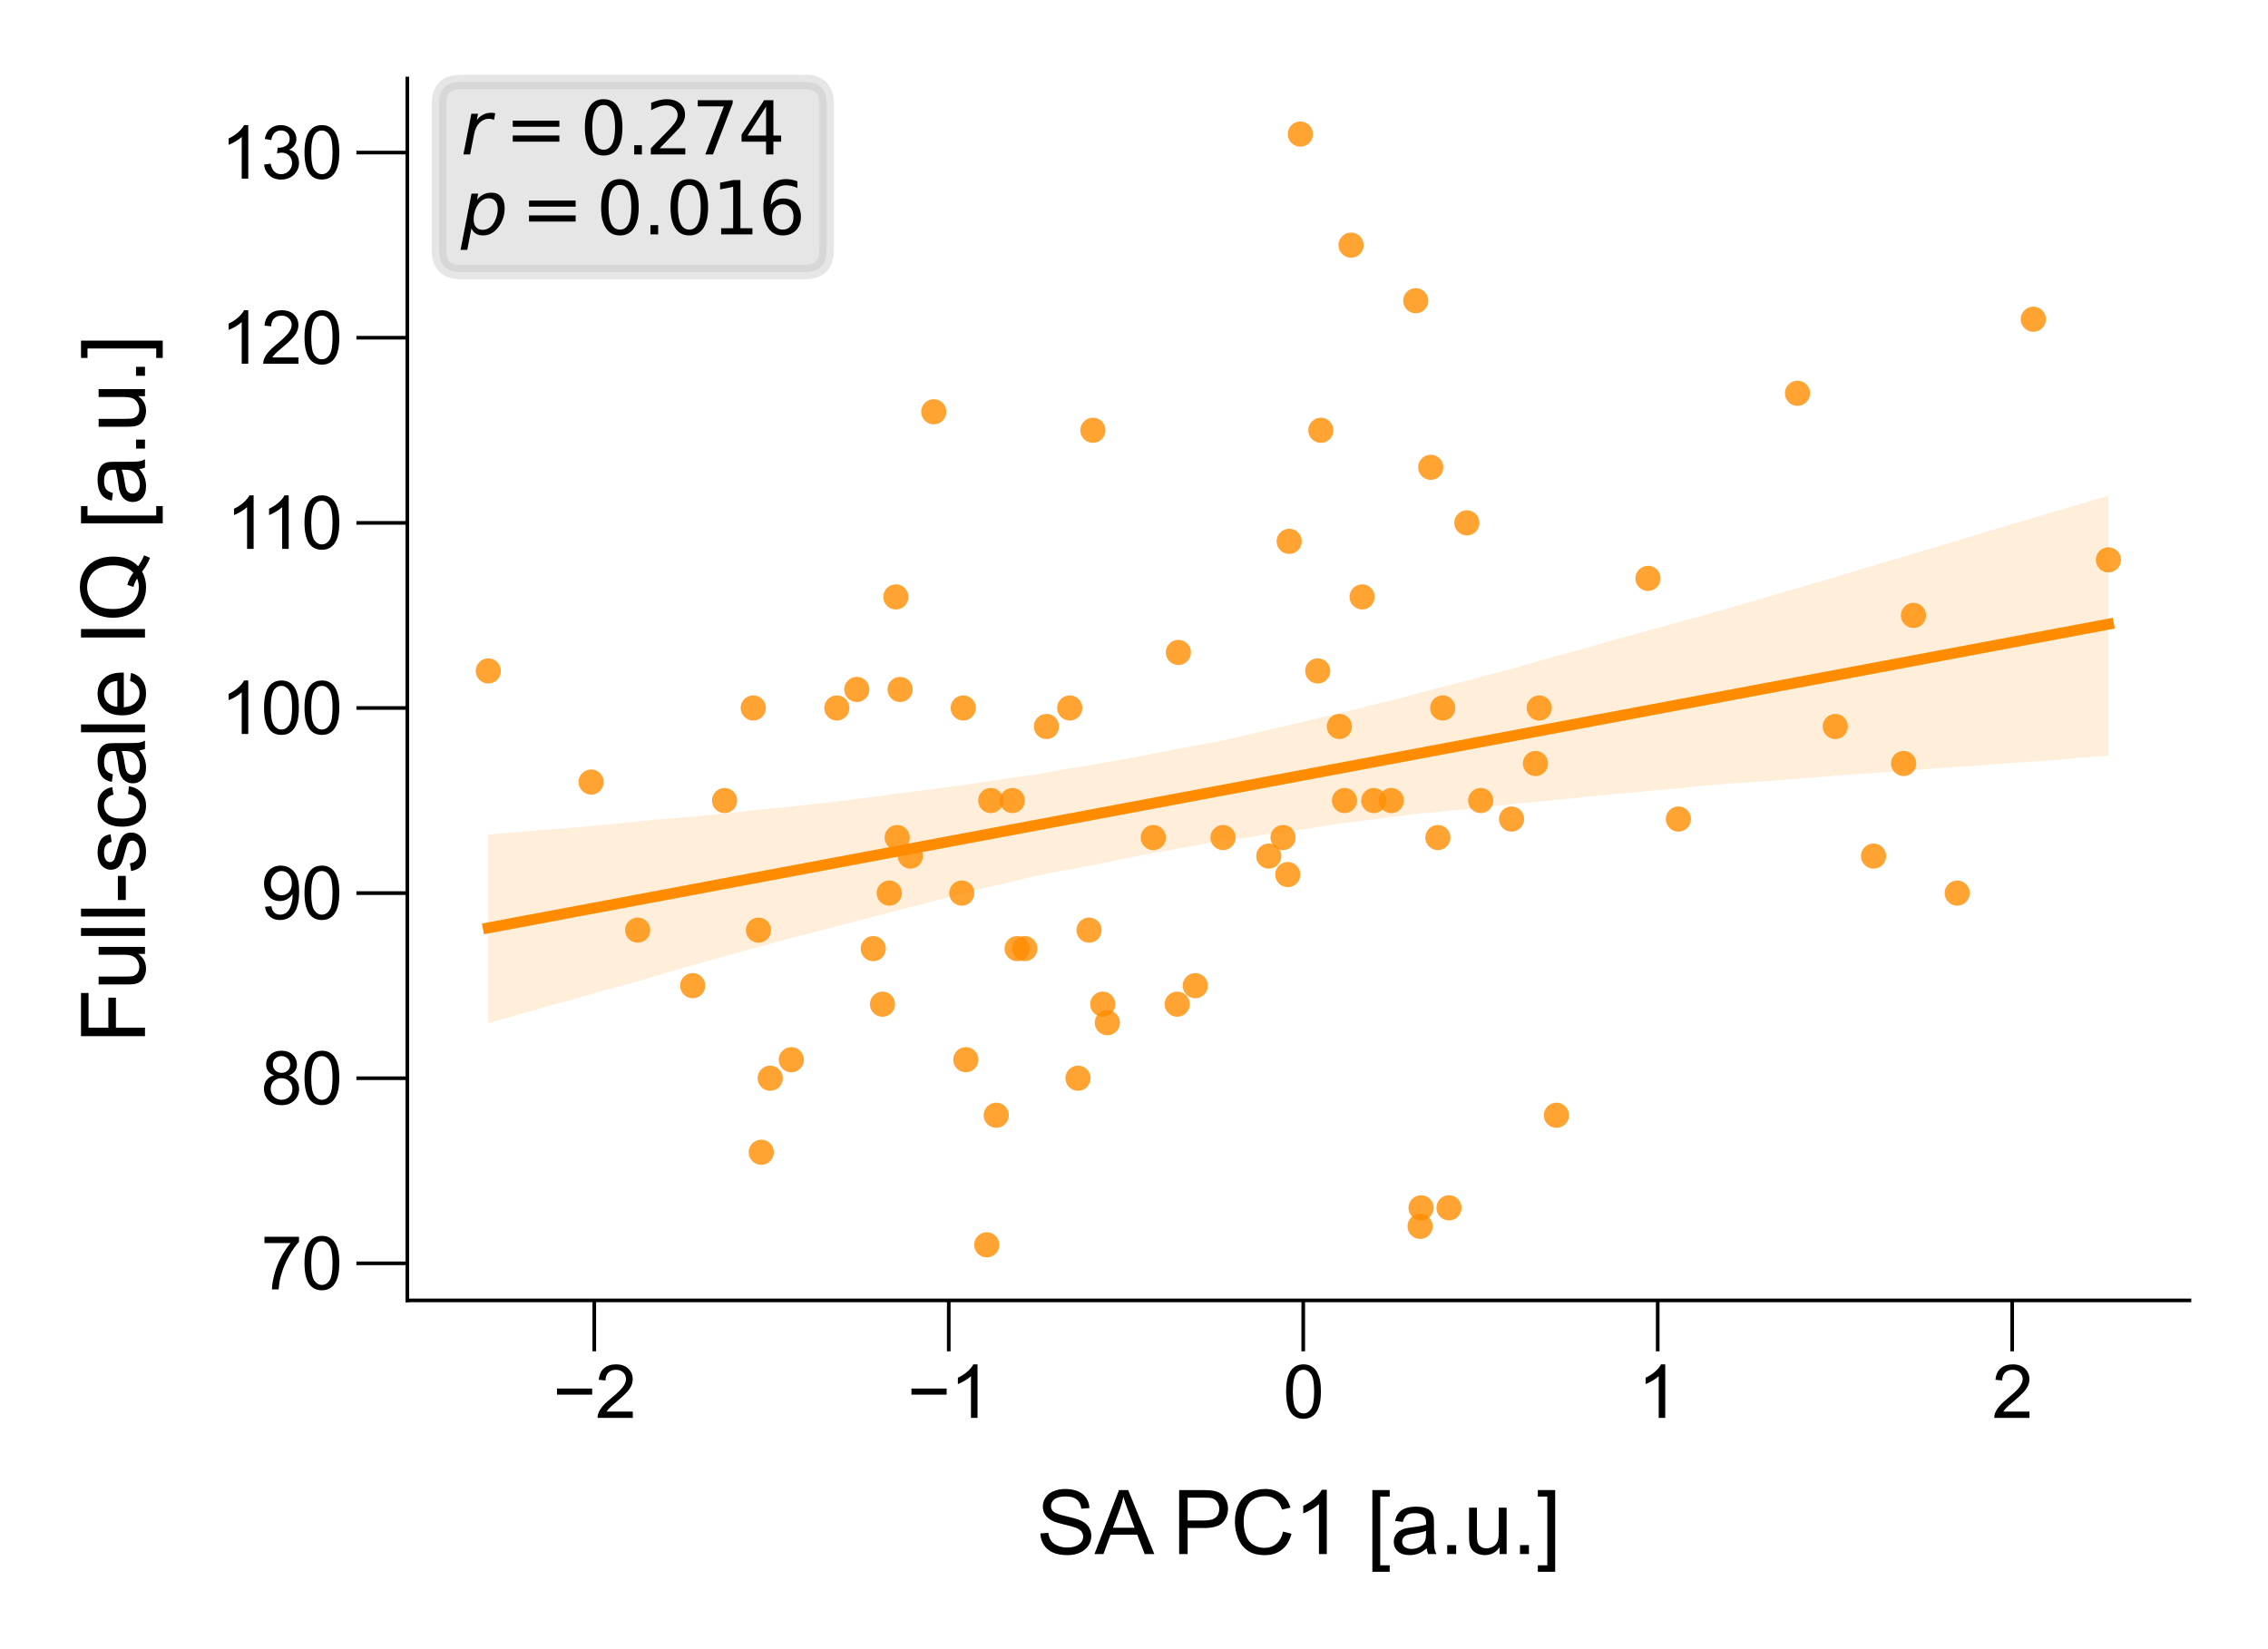 <?xml version="1.0" encoding="utf-8" standalone="no"?>
<!DOCTYPE svg PUBLIC "-//W3C//DTD SVG 1.1//EN"
  "http://www.w3.org/Graphics/SVG/1.1/DTD/svg11.dtd">
<svg xmlns:xlink="http://www.w3.org/1999/xlink" width="155.906pt" height="113.386pt" viewBox="0 0 155.906 113.386" xmlns="http://www.w3.org/2000/svg" version="1.1">
 <defs>
  <style type="text/css">*{stroke-linejoin: round; stroke-linecap: butt}</style>
 </defs>
 <g id="figure_1">
  <g id="patch_1">
   <path d="M 0 113.386 
L 155.906 113.386 
L 155.906 0 
L 0 0 
z
" style="fill: #ffffff"/>
  </g>
  <g id="axes_1">
   <g id="patch_2">
    <path d="M 28 89.406 
L 150.506 89.406 
L 150.506 5.4 
L 28 5.4 
z
" style="fill: #ffffff"/>
   </g>
   <g id="PathCollection_1">
    <defs>
     <path id="C0_0_aae9843a98" d="M 0 0.866 
C 0.23 0.866 0.45 0.775 0.612 0.612 
C 0.775 0.45 0.866 0.23 0.866 -0 
C 0.866 -0.23 0.775 -0.45 0.612 -0.612 
C 0.45 -0.775 0.23 -0.866 0 -0.866 
C -0.23 -0.866 -0.45 -0.775 -0.612 -0.612 
C -0.775 -0.45 -0.866 -0.23 -0.866 0 
C -0.866 0.23 -0.775 0.45 -0.612 0.612 
C -0.45 0.775 -0.23 0.866 0 0.866 
z
"/>
    </defs>
    <g clip-path="url(#p6f2e4e8904)">
     <use xlink:href="#C0_0_aae9843a98" x="99.174" y="48.676" style="fill: #ff8c00; fill-opacity: 0.8"/>
    </g>
    <g clip-path="url(#p6f2e4e8904)">
     <use xlink:href="#C0_0_aae9843a98" x="57.526" y="48.676" style="fill: #ff8c00; fill-opacity: 0.8"/>
    </g>
    <g clip-path="url(#p6f2e4e8904)">
     <use xlink:href="#C0_0_aae9843a98" x="113.287" y="39.766" style="fill: #ff8c00; fill-opacity: 0.8"/>
    </g>
    <g clip-path="url(#p6f2e4e8904)">
     <use xlink:href="#C0_0_aae9843a98" x="60.664" y="69.041" style="fill: #ff8c00; fill-opacity: 0.8"/>
    </g>
    <g clip-path="url(#p6f2e4e8904)">
     <use xlink:href="#C0_0_aae9843a98" x="105.81" y="48.676" style="fill: #ff8c00; fill-opacity: 0.8"/>
    </g>
    <g clip-path="url(#p6f2e4e8904)">
     <use xlink:href="#C0_0_aae9843a98" x="62.58" y="58.858" style="fill: #ff8c00; fill-opacity: 0.8"/>
    </g>
    <g clip-path="url(#p6f2e4e8904)">
     <use xlink:href="#C0_0_aae9843a98" x="88.622" y="37.22" style="fill: #ff8c00; fill-opacity: 0.8"/>
    </g>
    <g clip-path="url(#p6f2e4e8904)">
     <use xlink:href="#C0_0_aae9843a98" x="76.12" y="70.314" style="fill: #ff8c00; fill-opacity: 0.8"/>
    </g>
    <g clip-path="url(#p6f2e4e8904)">
     <use xlink:href="#C0_0_aae9843a98" x="115.376" y="56.313" style="fill: #ff8c00; fill-opacity: 0.8"/>
    </g>
    <g clip-path="url(#p6f2e4e8904)">
     <use xlink:href="#C0_0_aae9843a98" x="131.535" y="42.312" style="fill: #ff8c00; fill-opacity: 0.8"/>
    </g>
    <g clip-path="url(#p6f2e4e8904)">
     <use xlink:href="#C0_0_aae9843a98" x="74.863" y="63.95" style="fill: #ff8c00; fill-opacity: 0.8"/>
    </g>
    <g clip-path="url(#p6f2e4e8904)">
     <use xlink:href="#C0_0_aae9843a98" x="79.28" y="57.585" style="fill: #ff8c00; fill-opacity: 0.8"/>
    </g>
    <g clip-path="url(#p6f2e4e8904)">
     <use xlink:href="#C0_0_aae9843a98" x="40.635" y="53.767" style="fill: #ff8c00; fill-opacity: 0.8"/>
    </g>
    <g clip-path="url(#p6f2e4e8904)">
     <use xlink:href="#C0_0_aae9843a98" x="89.389" y="9.218" style="fill: #ff8c00; fill-opacity: 0.8"/>
    </g>
    <g clip-path="url(#p6f2e4e8904)">
     <use xlink:href="#C0_0_aae9843a98" x="139.776" y="21.947" style="fill: #ff8c00; fill-opacity: 0.8"/>
    </g>
    <g clip-path="url(#p6f2e4e8904)">
     <use xlink:href="#C0_0_aae9843a98" x="52.946" y="74.132" style="fill: #ff8c00; fill-opacity: 0.8"/>
    </g>
    <g clip-path="url(#p6f2e4e8904)">
     <use xlink:href="#C0_0_aae9843a98" x="75.129" y="29.583" style="fill: #ff8c00; fill-opacity: 0.8"/>
    </g>
    <g clip-path="url(#p6f2e4e8904)">
     <use xlink:href="#C0_0_aae9843a98" x="71.934" y="49.949" style="fill: #ff8c00; fill-opacity: 0.8"/>
    </g>
    <g clip-path="url(#p6f2e4e8904)">
     <use xlink:href="#C0_0_aae9843a98" x="66.394" y="72.859" style="fill: #ff8c00; fill-opacity: 0.8"/>
    </g>
    <g clip-path="url(#p6f2e4e8904)">
     <use xlink:href="#C0_0_aae9843a98" x="82.166" y="67.768" style="fill: #ff8c00; fill-opacity: 0.8"/>
    </g>
    <g clip-path="url(#p6f2e4e8904)">
     <use xlink:href="#C0_0_aae9843a98" x="51.78" y="48.676" style="fill: #ff8c00; fill-opacity: 0.8"/>
    </g>
    <g clip-path="url(#p6f2e4e8904)">
     <use xlink:href="#C0_0_aae9843a98" x="52.333" y="79.223" style="fill: #ff8c00; fill-opacity: 0.8"/>
    </g>
    <g clip-path="url(#p6f2e4e8904)">
     <use xlink:href="#C0_0_aae9843a98" x="98.842" y="57.585" style="fill: #ff8c00; fill-opacity: 0.8"/>
    </g>
    <g clip-path="url(#p6f2e4e8904)">
     <use xlink:href="#C0_0_aae9843a98" x="66.216" y="48.676" style="fill: #ff8c00; fill-opacity: 0.8"/>
    </g>
    <g clip-path="url(#p6f2e4e8904)">
     <use xlink:href="#C0_0_aae9843a98" x="97.32" y="20.674" style="fill: #ff8c00; fill-opacity: 0.8"/>
    </g>
    <g clip-path="url(#p6f2e4e8904)">
     <use xlink:href="#C0_0_aae9843a98" x="98.352" y="32.129" style="fill: #ff8c00; fill-opacity: 0.8"/>
    </g>
    <g clip-path="url(#p6f2e4e8904)">
     <use xlink:href="#C0_0_aae9843a98" x="90.797" y="29.583" style="fill: #ff8c00; fill-opacity: 0.8"/>
    </g>
    <g clip-path="url(#p6f2e4e8904)">
     <use xlink:href="#C0_0_aae9843a98" x="58.899" y="47.403" style="fill: #ff8c00; fill-opacity: 0.8"/>
    </g>
    <g clip-path="url(#p6f2e4e8904)">
     <use xlink:href="#C0_0_aae9843a98" x="92.425" y="55.04" style="fill: #ff8c00; fill-opacity: 0.8"/>
    </g>
    <g clip-path="url(#p6f2e4e8904)">
     <use xlink:href="#C0_0_aae9843a98" x="69.589" y="55.04" style="fill: #ff8c00; fill-opacity: 0.8"/>
    </g>
    <g clip-path="url(#p6f2e4e8904)">
     <use xlink:href="#C0_0_aae9843a98" x="61.673" y="57.585" style="fill: #ff8c00; fill-opacity: 0.8"/>
    </g>
    <g clip-path="url(#p6f2e4e8904)">
     <use xlink:href="#C0_0_aae9843a98" x="105.551" y="52.494" style="fill: #ff8c00; fill-opacity: 0.8"/>
    </g>
    <g clip-path="url(#p6f2e4e8904)">
     <use xlink:href="#C0_0_aae9843a98" x="70.451" y="65.222" style="fill: #ff8c00; fill-opacity: 0.8"/>
    </g>
    <g clip-path="url(#p6f2e4e8904)">
     <use xlink:href="#C0_0_aae9843a98" x="60.029" y="65.222" style="fill: #ff8c00; fill-opacity: 0.8"/>
    </g>
    <g clip-path="url(#p6f2e4e8904)">
     <use xlink:href="#C0_0_aae9843a98" x="68.108" y="55.04" style="fill: #ff8c00; fill-opacity: 0.8"/>
    </g>
    <g clip-path="url(#p6f2e4e8904)">
     <use xlink:href="#C0_0_aae9843a98" x="106.992" y="76.678" style="fill: #ff8c00; fill-opacity: 0.8"/>
    </g>
    <g clip-path="url(#p6f2e4e8904)">
     <use xlink:href="#C0_0_aae9843a98" x="69.919" y="65.222" style="fill: #ff8c00; fill-opacity: 0.8"/>
    </g>
    <g clip-path="url(#p6f2e4e8904)">
     <use xlink:href="#C0_0_aae9843a98" x="93.635" y="41.039" style="fill: #ff8c00; fill-opacity: 0.8"/>
    </g>
    <g clip-path="url(#p6f2e4e8904)">
     <use xlink:href="#C0_0_aae9843a98" x="97.622" y="84.315" style="fill: #ff8c00; fill-opacity: 0.8"/>
    </g>
    <g clip-path="url(#p6f2e4e8904)">
     <use xlink:href="#C0_0_aae9843a98" x="81.004" y="44.857" style="fill: #ff8c00; fill-opacity: 0.8"/>
    </g>
    <g clip-path="url(#p6f2e4e8904)">
     <use xlink:href="#C0_0_aae9843a98" x="92.875" y="16.855" style="fill: #ff8c00; fill-opacity: 0.8"/>
    </g>
    <g clip-path="url(#p6f2e4e8904)">
     <use xlink:href="#C0_0_aae9843a98" x="88.526" y="60.131" style="fill: #ff8c00; fill-opacity: 0.8"/>
    </g>
    <g clip-path="url(#p6f2e4e8904)">
     <use xlink:href="#C0_0_aae9843a98" x="97.688" y="83.042" style="fill: #ff8c00; fill-opacity: 0.8"/>
    </g>
    <g clip-path="url(#p6f2e4e8904)">
     <use xlink:href="#C0_0_aae9843a98" x="99.606" y="83.042" style="fill: #ff8c00; fill-opacity: 0.8"/>
    </g>
    <g clip-path="url(#p6f2e4e8904)">
     <use xlink:href="#C0_0_aae9843a98" x="88.198" y="57.585" style="fill: #ff8c00; fill-opacity: 0.8"/>
    </g>
    <g clip-path="url(#p6f2e4e8904)">
     <use xlink:href="#C0_0_aae9843a98" x="90.583" y="46.13" style="fill: #ff8c00; fill-opacity: 0.8"/>
    </g>
    <g clip-path="url(#p6f2e4e8904)">
     <use xlink:href="#C0_0_aae9843a98" x="126.16" y="49.949" style="fill: #ff8c00; fill-opacity: 0.8"/>
    </g>
    <g clip-path="url(#p6f2e4e8904)">
     <use xlink:href="#C0_0_aae9843a98" x="47.616" y="67.768" style="fill: #ff8c00; fill-opacity: 0.8"/>
    </g>
    <g clip-path="url(#p6f2e4e8904)">
     <use xlink:href="#C0_0_aae9843a98" x="80.923" y="69.041" style="fill: #ff8c00; fill-opacity: 0.8"/>
    </g>
    <g clip-path="url(#p6f2e4e8904)">
     <use xlink:href="#C0_0_aae9843a98" x="95.642" y="55.04" style="fill: #ff8c00; fill-opacity: 0.8"/>
    </g>
    <g clip-path="url(#p6f2e4e8904)">
     <use xlink:href="#C0_0_aae9843a98" x="134.542" y="61.404" style="fill: #ff8c00; fill-opacity: 0.8"/>
    </g>
    <g clip-path="url(#p6f2e4e8904)">
     <use xlink:href="#C0_0_aae9843a98" x="66.114" y="61.404" style="fill: #ff8c00; fill-opacity: 0.8"/>
    </g>
    <g clip-path="url(#p6f2e4e8904)">
     <use xlink:href="#C0_0_aae9843a98" x="92.069" y="49.949" style="fill: #ff8c00; fill-opacity: 0.8"/>
    </g>
    <g clip-path="url(#p6f2e4e8904)">
     <use xlink:href="#C0_0_aae9843a98" x="75.805" y="69.041" style="fill: #ff8c00; fill-opacity: 0.8"/>
    </g>
    <g clip-path="url(#p6f2e4e8904)">
     <use xlink:href="#C0_0_aae9843a98" x="87.218" y="58.858" style="fill: #ff8c00; fill-opacity: 0.8"/>
    </g>
    <g clip-path="url(#p6f2e4e8904)">
     <use xlink:href="#C0_0_aae9843a98" x="64.188" y="28.311" style="fill: #ff8c00; fill-opacity: 0.8"/>
    </g>
    <g clip-path="url(#p6f2e4e8904)">
     <use xlink:href="#C0_0_aae9843a98" x="130.858" y="52.494" style="fill: #ff8c00; fill-opacity: 0.8"/>
    </g>
    <g clip-path="url(#p6f2e4e8904)">
     <use xlink:href="#C0_0_aae9843a98" x="33.568" y="46.13" style="fill: #ff8c00; fill-opacity: 0.8"/>
    </g>
    <g clip-path="url(#p6f2e4e8904)">
     <use xlink:href="#C0_0_aae9843a98" x="123.562" y="27.038" style="fill: #ff8c00; fill-opacity: 0.8"/>
    </g>
    <g clip-path="url(#p6f2e4e8904)">
     <use xlink:href="#C0_0_aae9843a98" x="101.786" y="55.04" style="fill: #ff8c00; fill-opacity: 0.8"/>
    </g>
    <g clip-path="url(#p6f2e4e8904)">
     <use xlink:href="#C0_0_aae9843a98" x="94.434" y="55.04" style="fill: #ff8c00; fill-opacity: 0.8"/>
    </g>
    <g clip-path="url(#p6f2e4e8904)">
     <use xlink:href="#C0_0_aae9843a98" x="61.582" y="41.039" style="fill: #ff8c00; fill-opacity: 0.8"/>
    </g>
    <g clip-path="url(#p6f2e4e8904)">
     <use xlink:href="#C0_0_aae9843a98" x="144.937" y="38.493" style="fill: #ff8c00; fill-opacity: 0.8"/>
    </g>
    <g clip-path="url(#p6f2e4e8904)">
     <use xlink:href="#C0_0_aae9843a98" x="68.484" y="76.678" style="fill: #ff8c00; fill-opacity: 0.8"/>
    </g>
    <g clip-path="url(#p6f2e4e8904)">
     <use xlink:href="#C0_0_aae9843a98" x="67.833" y="85.587" style="fill: #ff8c00; fill-opacity: 0.8"/>
    </g>
    <g clip-path="url(#p6f2e4e8904)">
     <use xlink:href="#C0_0_aae9843a98" x="73.536" y="48.676" style="fill: #ff8c00; fill-opacity: 0.8"/>
    </g>
    <g clip-path="url(#p6f2e4e8904)">
     <use xlink:href="#C0_0_aae9843a98" x="52.14" y="63.95" style="fill: #ff8c00; fill-opacity: 0.8"/>
    </g>
    <g clip-path="url(#p6f2e4e8904)">
     <use xlink:href="#C0_0_aae9843a98" x="43.835" y="63.95" style="fill: #ff8c00; fill-opacity: 0.8"/>
    </g>
    <g clip-path="url(#p6f2e4e8904)">
     <use xlink:href="#C0_0_aae9843a98" x="128.792" y="58.858" style="fill: #ff8c00; fill-opacity: 0.8"/>
    </g>
    <g clip-path="url(#p6f2e4e8904)">
     <use xlink:href="#C0_0_aae9843a98" x="103.907" y="56.313" style="fill: #ff8c00; fill-opacity: 0.8"/>
    </g>
    <g clip-path="url(#p6f2e4e8904)">
     <use xlink:href="#C0_0_aae9843a98" x="61.129" y="61.404" style="fill: #ff8c00; fill-opacity: 0.8"/>
    </g>
    <g clip-path="url(#p6f2e4e8904)">
     <use xlink:href="#C0_0_aae9843a98" x="54.396" y="72.859" style="fill: #ff8c00; fill-opacity: 0.8"/>
    </g>
    <g clip-path="url(#p6f2e4e8904)">
     <use xlink:href="#C0_0_aae9843a98" x="61.875" y="47.403" style="fill: #ff8c00; fill-opacity: 0.8"/>
    </g>
    <g clip-path="url(#p6f2e4e8904)">
     <use xlink:href="#C0_0_aae9843a98" x="49.808" y="55.04" style="fill: #ff8c00; fill-opacity: 0.8"/>
    </g>
    <g clip-path="url(#p6f2e4e8904)">
     <use xlink:href="#C0_0_aae9843a98" x="100.835" y="35.948" style="fill: #ff8c00; fill-opacity: 0.8"/>
    </g>
    <g clip-path="url(#p6f2e4e8904)">
     <use xlink:href="#C0_0_aae9843a98" x="84.073" y="57.585" style="fill: #ff8c00; fill-opacity: 0.8"/>
    </g>
    <g clip-path="url(#p6f2e4e8904)">
     <use xlink:href="#C0_0_aae9843a98" x="74.106" y="74.132" style="fill: #ff8c00; fill-opacity: 0.8"/>
    </g>
   </g>
   <g id="PolyCollection_1">
    <path d="M 33.568 57.374 
L 33.568 70.341 
L 34.693 70.031 
L 35.818 69.701 
L 36.943 69.389 
L 38.068 69.062 
L 39.193 68.76 
L 40.318 68.439 
L 41.443 68.116 
L 42.568 67.822 
L 43.693 67.507 
L 44.818 67.177 
L 45.943 66.841 
L 47.068 66.513 
L 48.193 66.197 
L 49.318 65.886 
L 50.442 65.556 
L 51.567 65.271 
L 52.692 64.963 
L 53.817 64.645 
L 54.942 64.356 
L 56.067 64.068 
L 57.192 63.76 
L 58.317 63.469 
L 59.442 63.178 
L 60.567 62.893 
L 61.692 62.589 
L 62.817 62.299 
L 63.942 62.008 
L 65.067 61.719 
L 66.192 61.428 
L 67.317 61.141 
L 68.441 60.873 
L 69.566 60.608 
L 70.691 60.335 
L 71.816 60.099 
L 72.941 59.88 
L 74.066 59.685 
L 75.191 59.46 
L 76.316 59.237 
L 77.441 59.004 
L 78.566 58.773 
L 79.691 58.572 
L 80.816 58.374 
L 81.941 58.16 
L 83.066 57.957 
L 84.191 57.785 
L 85.315 57.638 
L 86.44 57.467 
L 87.565 57.282 
L 88.69 57.125 
L 89.815 56.987 
L 90.94 56.795 
L 92.065 56.625 
L 93.19 56.483 
L 94.315 56.346 
L 95.44 56.2 
L 96.565 56.053 
L 97.69 55.918 
L 98.815 55.828 
L 99.94 55.705 
L 101.065 55.598 
L 102.19 55.457 
L 103.314 55.354 
L 104.439 55.234 
L 105.564 55.13 
L 106.689 55.018 
L 107.814 54.912 
L 108.939 54.783 
L 110.064 54.689 
L 111.189 54.573 
L 112.314 54.483 
L 113.439 54.369 
L 114.564 54.267 
L 115.689 54.171 
L 116.814 54.044 
L 117.939 53.957 
L 119.064 53.855 
L 120.188 53.791 
L 121.313 53.716 
L 122.438 53.619 
L 123.563 53.537 
L 124.688 53.451 
L 125.813 53.36 
L 126.938 53.265 
L 128.063 53.191 
L 129.188 53.114 
L 130.313 53.042 
L 131.438 52.954 
L 132.563 52.866 
L 133.688 52.778 
L 134.813 52.705 
L 135.938 52.632 
L 137.063 52.551 
L 138.187 52.463 
L 139.312 52.391 
L 140.437 52.312 
L 141.562 52.225 
L 142.687 52.128 
L 143.812 52.038 
L 144.937 51.954 
L 144.937 34.073 
L 144.937 34.073 
L 143.812 34.404 
L 142.687 34.749 
L 141.562 35.081 
L 140.437 35.41 
L 139.312 35.747 
L 138.187 36.065 
L 137.063 36.408 
L 135.938 36.749 
L 134.813 37.085 
L 133.688 37.425 
L 132.563 37.763 
L 131.438 38.098 
L 130.313 38.437 
L 129.188 38.764 
L 128.063 39.09 
L 126.938 39.441 
L 125.813 39.777 
L 124.688 40.096 
L 123.563 40.436 
L 122.438 40.764 
L 121.313 41.097 
L 120.188 41.419 
L 119.064 41.743 
L 117.939 42.057 
L 116.814 42.393 
L 115.689 42.691 
L 114.564 43.005 
L 113.439 43.308 
L 112.314 43.625 
L 111.189 43.933 
L 110.064 44.251 
L 108.939 44.574 
L 107.814 44.882 
L 106.689 45.189 
L 105.564 45.507 
L 104.439 45.839 
L 103.314 46.146 
L 102.19 46.436 
L 101.065 46.741 
L 99.94 47.022 
L 98.815 47.308 
L 97.69 47.614 
L 96.565 47.915 
L 95.44 48.197 
L 94.315 48.464 
L 93.19 48.76 
L 92.065 49.032 
L 90.94 49.298 
L 89.815 49.572 
L 88.69 49.836 
L 87.565 50.092 
L 86.44 50.363 
L 85.315 50.623 
L 84.191 50.883 
L 83.066 51.096 
L 81.941 51.299 
L 80.816 51.519 
L 79.691 51.736 
L 78.566 51.955 
L 77.441 52.177 
L 76.316 52.363 
L 75.191 52.564 
L 74.066 52.744 
L 72.941 52.93 
L 71.816 53.14 
L 70.691 53.321 
L 69.566 53.48 
L 68.441 53.644 
L 67.317 53.813 
L 66.192 53.98 
L 65.067 54.123 
L 63.942 54.27 
L 62.817 54.419 
L 61.692 54.554 
L 60.567 54.712 
L 59.442 54.864 
L 58.317 55.01 
L 57.192 55.146 
L 56.067 55.27 
L 54.942 55.39 
L 53.817 55.509 
L 52.692 55.616 
L 51.567 55.737 
L 50.442 55.863 
L 49.318 55.978 
L 48.193 56.098 
L 47.068 56.196 
L 45.943 56.291 
L 44.818 56.376 
L 43.693 56.494 
L 42.568 56.604 
L 41.443 56.714 
L 40.318 56.82 
L 39.193 56.92 
L 38.068 57.007 
L 36.943 57.096 
L 35.818 57.187 
L 34.693 57.282 
L 33.568 57.374 
z
" clip-path="url(#p6f2e4e8904)" style="fill: #ff8c00; fill-opacity: 0.15"/>
   </g>
   <g id="matplotlib.axis_1">
    <g id="xtick_1">
     <g id="line2d_1">
      <defs>
       <path id="m2feb0abdd2" d="M 0 0 
L 0 3.5 
" style="stroke: #000000; stroke-width: 0.25"/>
      </defs>
      <g>
       <use xlink:href="#m2feb0abdd2" x="40.852" y="89.406" style="stroke: #000000; stroke-width: 0.25"/>
      </g>
     </g>
     <g id="text_1">
      <!-- −2 -->
      <g transform="translate(38.002 97.485) scale(0.05 -0.05)">
       <defs>
        <path id="ArialMT-2212" d="M 3381 1997 
L 356 1997 
L 356 2522 
L 3381 2522 
L 3381 1997 
z
" transform="scale(0.016)"/>
        <path id="ArialMT-32" d="M 3222 541 
L 3222 0 
L 194 0 
Q 188 203 259 391 
Q 375 700 629 1000 
Q 884 1300 1366 1694 
Q 2113 2306 2375 2664 
Q 2638 3022 2638 3341 
Q 2638 3675 2398 3904 
Q 2159 4134 1775 4134 
Q 1369 4134 1125 3890 
Q 881 3647 878 3216 
L 300 3275 
Q 359 3922 746 4261 
Q 1134 4600 1788 4600 
Q 2447 4600 2831 4234 
Q 3216 3869 3216 3328 
Q 3216 3053 3103 2787 
Q 2991 2522 2730 2228 
Q 2469 1934 1863 1422 
Q 1356 997 1212 845 
Q 1069 694 975 541 
L 3222 541 
z
" transform="scale(0.016)"/>
       </defs>
       <use xlink:href="#ArialMT-2212"/>
       <use xlink:href="#ArialMT-32" x="58.398"/>
      </g>
     </g>
    </g>
    <g id="xtick_2">
     <g id="line2d_2">
      <g>
       <use xlink:href="#m2feb0abdd2" x="65.219" y="89.406" style="stroke: #000000; stroke-width: 0.25"/>
      </g>
     </g>
     <g id="text_2">
      <!-- −1 -->
      <g transform="translate(62.369 97.485) scale(0.05 -0.05)">
       <defs>
        <path id="ArialMT-31" d="M 2384 0 
L 1822 0 
L 1822 3584 
Q 1619 3391 1289 3197 
Q 959 3003 697 2906 
L 697 3450 
Q 1169 3672 1522 3987 
Q 1875 4303 2022 4600 
L 2384 4600 
L 2384 0 
z
" transform="scale(0.016)"/>
       </defs>
       <use xlink:href="#ArialMT-2212"/>
       <use xlink:href="#ArialMT-31" x="58.398"/>
      </g>
     </g>
    </g>
    <g id="xtick_3">
     <g id="line2d_3">
      <g>
       <use xlink:href="#m2feb0abdd2" x="89.587" y="89.406" style="stroke: #000000; stroke-width: 0.25"/>
      </g>
     </g>
     <g id="text_3">
      <!-- 0 -->
      <g transform="translate(88.197 97.485) scale(0.05 -0.05)">
       <defs>
        <path id="ArialMT-30" d="M 266 2259 
Q 266 3072 433 3567 
Q 600 4063 929 4331 
Q 1259 4600 1759 4600 
Q 2128 4600 2406 4451 
Q 2684 4303 2865 4023 
Q 3047 3744 3150 3342 
Q 3253 2941 3253 2259 
Q 3253 1453 3087 958 
Q 2922 463 2592 192 
Q 2263 -78 1759 -78 
Q 1097 -78 719 397 
Q 266 969 266 2259 
z
M 844 2259 
Q 844 1131 1108 757 
Q 1372 384 1759 384 
Q 2147 384 2411 759 
Q 2675 1134 2675 2259 
Q 2675 3391 2411 3762 
Q 2147 4134 1753 4134 
Q 1366 4134 1134 3806 
Q 844 3388 844 2259 
z
" transform="scale(0.016)"/>
       </defs>
       <use xlink:href="#ArialMT-30"/>
      </g>
     </g>
    </g>
    <g id="xtick_4">
     <g id="line2d_4">
      <g>
       <use xlink:href="#m2feb0abdd2" x="113.954" y="89.406" style="stroke: #000000; stroke-width: 0.25"/>
      </g>
     </g>
     <g id="text_4">
      <!-- 1 -->
      <g transform="translate(112.564 97.485) scale(0.05 -0.05)">
       <use xlink:href="#ArialMT-31"/>
      </g>
     </g>
    </g>
    <g id="xtick_5">
     <g id="line2d_5">
      <g>
       <use xlink:href="#m2feb0abdd2" x="138.322" y="89.406" style="stroke: #000000; stroke-width: 0.25"/>
      </g>
     </g>
     <g id="text_5">
      <!-- 2 -->
      <g transform="translate(136.932 97.485) scale(0.05 -0.05)">
       <use xlink:href="#ArialMT-32"/>
      </g>
     </g>
    </g>
    <g id="text_6">
     <!-- SA PC1 [a.u.] -->
     <g transform="translate(71.242 106.846) scale(0.06 -0.06)">
      <defs>
       <path id="ArialMT-53" d="M 288 1472 
L 859 1522 
Q 900 1178 1048 958 
Q 1197 738 1509 602 
Q 1822 466 2213 466 
Q 2559 466 2825 569 
Q 3091 672 3220 851 
Q 3350 1031 3350 1244 
Q 3350 1459 3225 1620 
Q 3100 1781 2813 1891 
Q 2628 1963 1997 2114 
Q 1366 2266 1113 2400 
Q 784 2572 623 2826 
Q 463 3081 463 3397 
Q 463 3744 659 4045 
Q 856 4347 1234 4503 
Q 1613 4659 2075 4659 
Q 2584 4659 2973 4495 
Q 3363 4331 3572 4012 
Q 3781 3694 3797 3291 
L 3216 3247 
Q 3169 3681 2898 3903 
Q 2628 4125 2100 4125 
Q 1550 4125 1298 3923 
Q 1047 3722 1047 3438 
Q 1047 3191 1225 3031 
Q 1400 2872 2139 2705 
Q 2878 2538 3153 2413 
Q 3553 2228 3743 1945 
Q 3934 1663 3934 1294 
Q 3934 928 3725 604 
Q 3516 281 3123 101 
Q 2731 -78 2241 -78 
Q 1619 -78 1198 103 
Q 778 284 539 648 
Q 300 1013 288 1472 
z
" transform="scale(0.016)"/>
       <path id="ArialMT-41" d="M -9 0 
L 1750 4581 
L 2403 4581 
L 4278 0 
L 3588 0 
L 3053 1388 
L 1138 1388 
L 634 0 
L -9 0 
z
M 1313 1881 
L 2866 1881 
L 2388 3150 
Q 2169 3728 2063 4100 
Q 1975 3659 1816 3225 
L 1313 1881 
z
" transform="scale(0.016)"/>
       <path id="ArialMT-20" transform="scale(0.016)"/>
       <path id="ArialMT-50" d="M 494 0 
L 494 4581 
L 2222 4581 
Q 2678 4581 2919 4538 
Q 3256 4481 3484 4323 
Q 3713 4166 3852 3881 
Q 3991 3597 3991 3256 
Q 3991 2672 3619 2267 
Q 3247 1863 2275 1863 
L 1100 1863 
L 1100 0 
L 494 0 
z
M 1100 2403 
L 2284 2403 
Q 2872 2403 3119 2622 
Q 3366 2841 3366 3238 
Q 3366 3525 3220 3729 
Q 3075 3934 2838 4000 
Q 2684 4041 2272 4041 
L 1100 4041 
L 1100 2403 
z
" transform="scale(0.016)"/>
       <path id="ArialMT-43" d="M 3763 1606 
L 4369 1453 
Q 4178 706 3683 314 
Q 3188 -78 2472 -78 
Q 1731 -78 1267 223 
Q 803 525 561 1097 
Q 319 1669 319 2325 
Q 319 3041 592 3573 
Q 866 4106 1370 4382 
Q 1875 4659 2481 4659 
Q 3169 4659 3637 4309 
Q 4106 3959 4291 3325 
L 3694 3184 
Q 3534 3684 3231 3912 
Q 2928 4141 2469 4141 
Q 1941 4141 1586 3887 
Q 1231 3634 1087 3207 
Q 944 2781 944 2328 
Q 944 1744 1114 1308 
Q 1284 872 1643 656 
Q 2003 441 2422 441 
Q 2931 441 3284 734 
Q 3638 1028 3763 1606 
z
" transform="scale(0.016)"/>
       <path id="ArialMT-5b" d="M 434 -1272 
L 434 4581 
L 1675 4581 
L 1675 4116 
L 997 4116 
L 997 -806 
L 1675 -806 
L 1675 -1272 
L 434 -1272 
z
" transform="scale(0.016)"/>
       <path id="ArialMT-61" d="M 2588 409 
Q 2275 144 1986 34 
Q 1697 -75 1366 -75 
Q 819 -75 525 192 
Q 231 459 231 875 
Q 231 1119 342 1320 
Q 453 1522 633 1644 
Q 813 1766 1038 1828 
Q 1203 1872 1538 1913 
Q 2219 1994 2541 2106 
Q 2544 2222 2544 2253 
Q 2544 2597 2384 2738 
Q 2169 2928 1744 2928 
Q 1347 2928 1158 2789 
Q 969 2650 878 2297 
L 328 2372 
Q 403 2725 575 2942 
Q 747 3159 1072 3276 
Q 1397 3394 1825 3394 
Q 2250 3394 2515 3294 
Q 2781 3194 2906 3042 
Q 3031 2891 3081 2659 
Q 3109 2516 3109 2141 
L 3109 1391 
Q 3109 606 3145 398 
Q 3181 191 3288 0 
L 2700 0 
Q 2613 175 2588 409 
z
M 2541 1666 
Q 2234 1541 1622 1453 
Q 1275 1403 1131 1340 
Q 988 1278 909 1158 
Q 831 1038 831 891 
Q 831 666 1001 516 
Q 1172 366 1500 366 
Q 1825 366 2078 508 
Q 2331 650 2450 897 
Q 2541 1088 2541 1459 
L 2541 1666 
z
" transform="scale(0.016)"/>
       <path id="ArialMT-2e" d="M 581 0 
L 581 641 
L 1222 641 
L 1222 0 
L 581 0 
z
" transform="scale(0.016)"/>
       <path id="ArialMT-75" d="M 2597 0 
L 2597 488 
Q 2209 -75 1544 -75 
Q 1250 -75 995 37 
Q 741 150 617 320 
Q 494 491 444 738 
Q 409 903 409 1263 
L 409 3319 
L 972 3319 
L 972 1478 
Q 972 1038 1006 884 
Q 1059 663 1231 536 
Q 1403 409 1656 409 
Q 1909 409 2131 539 
Q 2353 669 2445 892 
Q 2538 1116 2538 1541 
L 2538 3319 
L 3100 3319 
L 3100 0 
L 2597 0 
z
" transform="scale(0.016)"/>
       <path id="ArialMT-5d" d="M 1363 -1272 
L 122 -1272 
L 122 -806 
L 800 -806 
L 800 4116 
L 122 4116 
L 122 4581 
L 1363 4581 
L 1363 -1272 
z
" transform="scale(0.016)"/>
      </defs>
      <use xlink:href="#ArialMT-53"/>
      <use xlink:href="#ArialMT-41" x="66.699"/>
      <use xlink:href="#ArialMT-20" x="127.898"/>
      <use xlink:href="#ArialMT-50" x="155.682"/>
      <use xlink:href="#ArialMT-43" x="222.381"/>
      <use xlink:href="#ArialMT-31" x="294.598"/>
      <use xlink:href="#ArialMT-20" x="350.213"/>
      <use xlink:href="#ArialMT-5b" x="377.996"/>
      <use xlink:href="#ArialMT-61" x="405.779"/>
      <use xlink:href="#ArialMT-2e" x="461.395"/>
      <use xlink:href="#ArialMT-75" x="489.178"/>
      <use xlink:href="#ArialMT-2e" x="544.793"/>
      <use xlink:href="#ArialMT-5d" x="572.576"/>
     </g>
    </g>
   </g>
   <g id="matplotlib.axis_2">
    <g id="ytick_1">
     <g id="line2d_6">
      <defs>
       <path id="m3d4c32a0aa" d="M 0 0 
L -3.5 0 
" style="stroke: #000000; stroke-width: 0.25"/>
      </defs>
      <g>
       <use xlink:href="#m3d4c32a0aa" x="28" y="86.86" style="stroke: #000000; stroke-width: 0.25"/>
      </g>
     </g>
     <g id="text_7">
      <!-- 70 -->
      <g transform="translate(17.939 88.65) scale(0.05 -0.05)">
       <defs>
        <path id="ArialMT-37" d="M 303 3981 
L 303 4522 
L 3269 4522 
L 3269 4084 
Q 2831 3619 2401 2847 
Q 1972 2075 1738 1259 
Q 1569 684 1522 0 
L 944 0 
Q 953 541 1156 1306 
Q 1359 2072 1739 2783 
Q 2119 3494 2547 3981 
L 303 3981 
z
" transform="scale(0.016)"/>
       </defs>
       <use xlink:href="#ArialMT-37"/>
       <use xlink:href="#ArialMT-30" x="55.615"/>
      </g>
     </g>
    </g>
    <g id="ytick_2">
     <g id="line2d_7">
      <g>
       <use xlink:href="#m3d4c32a0aa" x="28" y="74.132" style="stroke: #000000; stroke-width: 0.25"/>
      </g>
     </g>
     <g id="text_8">
      <!-- 80 -->
      <g transform="translate(17.939 75.921) scale(0.05 -0.05)">
       <defs>
        <path id="ArialMT-38" d="M 1131 2484 
Q 781 2613 612 2850 
Q 444 3088 444 3419 
Q 444 3919 803 4259 
Q 1163 4600 1759 4600 
Q 2359 4600 2725 4251 
Q 3091 3903 3091 3403 
Q 3091 3084 2923 2848 
Q 2756 2613 2416 2484 
Q 2838 2347 3058 2040 
Q 3278 1734 3278 1309 
Q 3278 722 2862 322 
Q 2447 -78 1769 -78 
Q 1091 -78 675 323 
Q 259 725 259 1325 
Q 259 1772 486 2073 
Q 713 2375 1131 2484 
z
M 1019 3438 
Q 1019 3113 1228 2906 
Q 1438 2700 1772 2700 
Q 2097 2700 2305 2904 
Q 2513 3109 2513 3406 
Q 2513 3716 2298 3927 
Q 2084 4138 1766 4138 
Q 1444 4138 1231 3931 
Q 1019 3725 1019 3438 
z
M 838 1322 
Q 838 1081 952 856 
Q 1066 631 1291 507 
Q 1516 384 1775 384 
Q 2178 384 2440 643 
Q 2703 903 2703 1303 
Q 2703 1709 2433 1975 
Q 2163 2241 1756 2241 
Q 1359 2241 1098 1978 
Q 838 1716 838 1322 
z
" transform="scale(0.016)"/>
       </defs>
       <use xlink:href="#ArialMT-38"/>
       <use xlink:href="#ArialMT-30" x="55.615"/>
      </g>
     </g>
    </g>
    <g id="ytick_3">
     <g id="line2d_8">
      <g>
       <use xlink:href="#m3d4c32a0aa" x="28" y="61.404" style="stroke: #000000; stroke-width: 0.25"/>
      </g>
     </g>
     <g id="text_9">
      <!-- 90 -->
      <g transform="translate(17.939 63.193) scale(0.05 -0.05)">
       <defs>
        <path id="ArialMT-39" d="M 350 1059 
L 891 1109 
Q 959 728 1153 556 
Q 1347 384 1650 384 
Q 1909 384 2104 503 
Q 2300 622 2425 820 
Q 2550 1019 2634 1356 
Q 2719 1694 2719 2044 
Q 2719 2081 2716 2156 
Q 2547 1888 2255 1720 
Q 1963 1553 1622 1553 
Q 1053 1553 659 1965 
Q 266 2378 266 3053 
Q 266 3750 677 4175 
Q 1088 4600 1706 4600 
Q 2153 4600 2523 4359 
Q 2894 4119 3086 3673 
Q 3278 3228 3278 2384 
Q 3278 1506 3087 986 
Q 2897 466 2520 194 
Q 2144 -78 1638 -78 
Q 1100 -78 759 220 
Q 419 519 350 1059 
z
M 2653 3081 
Q 2653 3566 2395 3850 
Q 2138 4134 1775 4134 
Q 1400 4134 1122 3828 
Q 844 3522 844 3034 
Q 844 2597 1108 2323 
Q 1372 2050 1759 2050 
Q 2150 2050 2401 2323 
Q 2653 2597 2653 3081 
z
" transform="scale(0.016)"/>
       </defs>
       <use xlink:href="#ArialMT-39"/>
       <use xlink:href="#ArialMT-30" x="55.615"/>
      </g>
     </g>
    </g>
    <g id="ytick_4">
     <g id="line2d_9">
      <g>
       <use xlink:href="#m3d4c32a0aa" x="28" y="48.676" style="stroke: #000000; stroke-width: 0.25"/>
      </g>
     </g>
     <g id="text_10">
      <!-- 100 -->
      <g transform="translate(15.159 50.465) scale(0.05 -0.05)">
       <use xlink:href="#ArialMT-31"/>
       <use xlink:href="#ArialMT-30" x="55.615"/>
       <use xlink:href="#ArialMT-30" x="111.23"/>
      </g>
     </g>
    </g>
    <g id="ytick_5">
     <g id="line2d_10">
      <g>
       <use xlink:href="#m3d4c32a0aa" x="28" y="35.948" style="stroke: #000000; stroke-width: 0.25"/>
      </g>
     </g>
     <g id="text_11">
      <!-- 110 -->
      <g transform="translate(15.527 37.737) scale(0.05 -0.05)">
       <use xlink:href="#ArialMT-31"/>
       <use xlink:href="#ArialMT-31" x="48.24"/>
       <use xlink:href="#ArialMT-30" x="103.855"/>
      </g>
     </g>
    </g>
    <g id="ytick_6">
     <g id="line2d_11">
      <g>
       <use xlink:href="#m3d4c32a0aa" x="28" y="23.219" style="stroke: #000000; stroke-width: 0.25"/>
      </g>
     </g>
     <g id="text_12">
      <!-- 120 -->
      <g transform="translate(15.159 25.009) scale(0.05 -0.05)">
       <use xlink:href="#ArialMT-31"/>
       <use xlink:href="#ArialMT-32" x="55.615"/>
       <use xlink:href="#ArialMT-30" x="111.23"/>
      </g>
     </g>
    </g>
    <g id="ytick_7">
     <g id="line2d_12">
      <g>
       <use xlink:href="#m3d4c32a0aa" x="28" y="10.491" style="stroke: #000000; stroke-width: 0.25"/>
      </g>
     </g>
     <g id="text_13">
      <!-- 130 -->
      <g transform="translate(15.159 12.281) scale(0.05 -0.05)">
       <defs>
        <path id="ArialMT-33" d="M 269 1209 
L 831 1284 
Q 928 806 1161 595 
Q 1394 384 1728 384 
Q 2125 384 2398 659 
Q 2672 934 2672 1341 
Q 2672 1728 2419 1979 
Q 2166 2231 1775 2231 
Q 1616 2231 1378 2169 
L 1441 2663 
Q 1497 2656 1531 2656 
Q 1891 2656 2178 2843 
Q 2466 3031 2466 3422 
Q 2466 3731 2256 3934 
Q 2047 4138 1716 4138 
Q 1388 4138 1169 3931 
Q 950 3725 888 3313 
L 325 3413 
Q 428 3978 793 4289 
Q 1159 4600 1703 4600 
Q 2078 4600 2393 4439 
Q 2709 4278 2876 4000 
Q 3044 3722 3044 3409 
Q 3044 3113 2884 2869 
Q 2725 2625 2413 2481 
Q 2819 2388 3044 2092 
Q 3269 1797 3269 1353 
Q 3269 753 2831 336 
Q 2394 -81 1725 -81 
Q 1122 -81 723 278 
Q 325 638 269 1209 
z
" transform="scale(0.016)"/>
       </defs>
       <use xlink:href="#ArialMT-31"/>
       <use xlink:href="#ArialMT-33" x="55.615"/>
       <use xlink:href="#ArialMT-30" x="111.23"/>
      </g>
     </g>
    </g>
    <g id="text_14">
     <!-- Full-scale IQ [a.u.] -->
     <g transform="translate(9.966 71.743) rotate(-90) scale(0.06 -0.06)">
      <defs>
       <path id="ArialMT-46" d="M 525 0 
L 525 4581 
L 3616 4581 
L 3616 4041 
L 1131 4041 
L 1131 2622 
L 3281 2622 
L 3281 2081 
L 1131 2081 
L 1131 0 
L 525 0 
z
" transform="scale(0.016)"/>
       <path id="ArialMT-6c" d="M 409 0 
L 409 4581 
L 972 4581 
L 972 0 
L 409 0 
z
" transform="scale(0.016)"/>
       <path id="ArialMT-2d" d="M 203 1375 
L 203 1941 
L 1931 1941 
L 1931 1375 
L 203 1375 
z
" transform="scale(0.016)"/>
       <path id="ArialMT-73" d="M 197 991 
L 753 1078 
Q 800 744 1014 566 
Q 1228 388 1613 388 
Q 2000 388 2187 545 
Q 2375 703 2375 916 
Q 2375 1106 2209 1216 
Q 2094 1291 1634 1406 
Q 1016 1563 777 1677 
Q 538 1791 414 1992 
Q 291 2194 291 2438 
Q 291 2659 392 2848 
Q 494 3038 669 3163 
Q 800 3259 1026 3326 
Q 1253 3394 1513 3394 
Q 1903 3394 2198 3281 
Q 2494 3169 2634 2976 
Q 2775 2784 2828 2463 
L 2278 2388 
Q 2241 2644 2061 2787 
Q 1881 2931 1553 2931 
Q 1166 2931 1000 2803 
Q 834 2675 834 2503 
Q 834 2394 903 2306 
Q 972 2216 1119 2156 
Q 1203 2125 1616 2013 
Q 2213 1853 2448 1751 
Q 2684 1650 2818 1456 
Q 2953 1263 2953 975 
Q 2953 694 2789 445 
Q 2625 197 2315 61 
Q 2006 -75 1616 -75 
Q 969 -75 630 194 
Q 291 463 197 991 
z
" transform="scale(0.016)"/>
       <path id="ArialMT-63" d="M 2588 1216 
L 3141 1144 
Q 3050 572 2676 248 
Q 2303 -75 1759 -75 
Q 1078 -75 664 370 
Q 250 816 250 1647 
Q 250 2184 428 2587 
Q 606 2991 970 3192 
Q 1334 3394 1763 3394 
Q 2303 3394 2647 3120 
Q 2991 2847 3088 2344 
L 2541 2259 
Q 2463 2594 2264 2762 
Q 2066 2931 1784 2931 
Q 1359 2931 1093 2626 
Q 828 2322 828 1663 
Q 828 994 1084 691 
Q 1341 388 1753 388 
Q 2084 388 2306 591 
Q 2528 794 2588 1216 
z
" transform="scale(0.016)"/>
       <path id="ArialMT-65" d="M 2694 1069 
L 3275 997 
Q 3138 488 2766 206 
Q 2394 -75 1816 -75 
Q 1088 -75 661 373 
Q 234 822 234 1631 
Q 234 2469 665 2931 
Q 1097 3394 1784 3394 
Q 2450 3394 2872 2941 
Q 3294 2488 3294 1666 
Q 3294 1616 3291 1516 
L 816 1516 
Q 847 969 1125 678 
Q 1403 388 1819 388 
Q 2128 388 2347 550 
Q 2566 713 2694 1069 
z
M 847 1978 
L 2700 1978 
Q 2663 2397 2488 2606 
Q 2219 2931 1791 2931 
Q 1403 2931 1139 2672 
Q 875 2413 847 1978 
z
" transform="scale(0.016)"/>
       <path id="ArialMT-49" d="M 597 0 
L 597 4581 
L 1203 4581 
L 1203 0 
L 597 0 
z
" transform="scale(0.016)"/>
       <path id="ArialMT-51" d="M 3966 491 
Q 4388 200 4744 66 
L 4566 -356 
Q 4072 -178 3581 206 
Q 3072 -78 2456 -78 
Q 1834 -78 1328 222 
Q 822 522 548 1065 
Q 275 1609 275 2291 
Q 275 2969 550 3525 
Q 825 4081 1333 4372 
Q 1841 4663 2469 4663 
Q 3103 4663 3612 4361 
Q 4122 4059 4389 3517 
Q 4656 2975 4656 2294 
Q 4656 1728 4484 1276 
Q 4313 825 3966 491 
z
M 2631 1266 
Q 3156 1119 3497 828 
Q 4031 1316 4031 2294 
Q 4031 2850 3842 3265 
Q 3653 3681 3289 3911 
Q 2925 4141 2472 4141 
Q 1794 4141 1347 3677 
Q 900 3213 900 2291 
Q 900 1397 1342 919 
Q 1784 441 2472 441 
Q 2797 441 3084 563 
Q 2800 747 2484 825 
L 2631 1266 
z
" transform="scale(0.016)"/>
      </defs>
      <use xlink:href="#ArialMT-46"/>
      <use xlink:href="#ArialMT-75" x="61.084"/>
      <use xlink:href="#ArialMT-6c" x="116.699"/>
      <use xlink:href="#ArialMT-6c" x="138.916"/>
      <use xlink:href="#ArialMT-2d" x="161.133"/>
      <use xlink:href="#ArialMT-73" x="194.434"/>
      <use xlink:href="#ArialMT-63" x="244.434"/>
      <use xlink:href="#ArialMT-61" x="294.434"/>
      <use xlink:href="#ArialMT-6c" x="350.049"/>
      <use xlink:href="#ArialMT-65" x="372.266"/>
      <use xlink:href="#ArialMT-20" x="427.881"/>
      <use xlink:href="#ArialMT-49" x="455.664"/>
      <use xlink:href="#ArialMT-51" x="483.447"/>
      <use xlink:href="#ArialMT-20" x="561.23"/>
      <use xlink:href="#ArialMT-5b" x="589.014"/>
      <use xlink:href="#ArialMT-61" x="616.797"/>
      <use xlink:href="#ArialMT-2e" x="672.412"/>
      <use xlink:href="#ArialMT-75" x="700.195"/>
      <use xlink:href="#ArialMT-2e" x="755.811"/>
      <use xlink:href="#ArialMT-5d" x="783.594"/>
     </g>
    </g>
   </g>
   <g id="line2d_13">
    <path d="M 33.568 63.795 
L 34.693 63.584 
L 35.818 63.373 
L 36.943 63.162 
L 38.068 62.951 
L 39.193 62.74 
L 40.318 62.53 
L 41.443 62.319 
L 42.568 62.108 
L 43.693 61.897 
L 44.818 61.686 
L 45.943 61.475 
L 47.068 61.264 
L 48.193 61.053 
L 49.318 60.842 
L 50.442 60.631 
L 51.567 60.42 
L 52.692 60.209 
L 53.817 59.999 
L 54.942 59.788 
L 56.067 59.577 
L 57.192 59.366 
L 58.317 59.155 
L 59.442 58.944 
L 60.567 58.733 
L 61.692 58.522 
L 62.817 58.311 
L 63.942 58.1 
L 65.067 57.889 
L 66.192 57.678 
L 67.317 57.467 
L 68.441 57.257 
L 69.566 57.046 
L 70.691 56.835 
L 71.816 56.624 
L 72.941 56.413 
L 74.066 56.202 
L 75.191 55.991 
L 76.316 55.78 
L 77.441 55.569 
L 78.566 55.358 
L 79.691 55.147 
L 80.816 54.936 
L 81.941 54.726 
L 83.066 54.515 
L 84.191 54.304 
L 85.315 54.093 
L 86.44 53.882 
L 87.565 53.671 
L 88.69 53.46 
L 89.815 53.249 
L 90.94 53.038 
L 92.065 52.827 
L 93.19 52.616 
L 94.315 52.405 
L 95.44 52.195 
L 96.565 51.984 
L 97.69 51.773 
L 98.815 51.562 
L 99.94 51.351 
L 101.065 51.14 
L 102.19 50.929 
L 103.314 50.718 
L 104.439 50.507 
L 105.564 50.296 
L 106.689 50.085 
L 107.814 49.874 
L 108.939 49.664 
L 110.064 49.453 
L 111.189 49.242 
L 112.314 49.031 
L 113.439 48.82 
L 114.564 48.609 
L 115.689 48.398 
L 116.814 48.187 
L 117.939 47.976 
L 119.064 47.765 
L 120.188 47.554 
L 121.313 47.343 
L 122.438 47.132 
L 123.563 46.922 
L 124.688 46.711 
L 125.813 46.5 
L 126.938 46.289 
L 128.063 46.078 
L 129.188 45.867 
L 130.313 45.656 
L 131.438 45.445 
L 132.563 45.234 
L 133.688 45.023 
L 134.813 44.812 
L 135.938 44.601 
L 137.063 44.391 
L 138.187 44.18 
L 139.312 43.969 
L 140.437 43.758 
L 141.562 43.547 
L 142.687 43.336 
L 143.812 43.125 
L 144.937 42.914 
" clip-path="url(#p6f2e4e8904)" style="fill: none; stroke: #ff8c00; stroke-width: 0.75; stroke-linecap: square"/>
   </g>
   <g id="patch_3">
    <path d="M 28 89.406 
L 28 5.4 
" style="fill: none; stroke: #000000; stroke-width: 0.25; stroke-linejoin: miter; stroke-linecap: square"/>
   </g>
   <g id="patch_4">
    <path d="M 28 89.406 
L 150.506 89.406 
" style="fill: none; stroke: #000000; stroke-width: 0.25; stroke-linejoin: miter; stroke-linecap: square"/>
   </g>
   <g id="text_15">
    <g id="patch_5">
     <path d="M 31.675 18.703 
L 55.325 18.703 
Q 56.825 18.703 56.825 17.203 
L 56.825 7.136 
Q 56.825 5.636 55.325 5.636 
L 31.675 5.636 
Q 30.175 5.636 30.175 7.136 
L 30.175 17.203 
Q 30.175 18.703 31.675 18.703 
z
" style="fill: #c0c0c0; opacity: 0.4; stroke: #c0c0c0; stroke-linejoin: miter"/>
    </g>
    <!-- $r=0.274$ -->
    <g transform="translate(31.675 10.659) scale(0.05 -0.05)">
     <defs>
      <path id="DejaVuSans-Oblique-72" d="M 2853 2969 
Q 2766 3016 2653 3041 
Q 2541 3066 2413 3066 
Q 1953 3066 1609 2717 
Q 1266 2369 1153 1784 
L 800 0 
L 225 0 
L 909 3500 
L 1484 3500 
L 1375 2956 
Q 1603 3259 1920 3421 
Q 2238 3584 2597 3584 
Q 2691 3584 2781 3573 
Q 2872 3563 2963 3538 
L 2853 2969 
z
" transform="scale(0.016)"/>
      <path id="DejaVuSans-3d" d="M 678 2906 
L 4684 2906 
L 4684 2381 
L 678 2381 
L 678 2906 
z
M 678 1631 
L 4684 1631 
L 4684 1100 
L 678 1100 
L 678 1631 
z
" transform="scale(0.016)"/>
      <path id="DejaVuSans-30" d="M 2034 4250 
Q 1547 4250 1301 3770 
Q 1056 3291 1056 2328 
Q 1056 1369 1301 889 
Q 1547 409 2034 409 
Q 2525 409 2770 889 
Q 3016 1369 3016 2328 
Q 3016 3291 2770 3770 
Q 2525 4250 2034 4250 
z
M 2034 4750 
Q 2819 4750 3233 4129 
Q 3647 3509 3647 2328 
Q 3647 1150 3233 529 
Q 2819 -91 2034 -91 
Q 1250 -91 836 529 
Q 422 1150 422 2328 
Q 422 3509 836 4129 
Q 1250 4750 2034 4750 
z
" transform="scale(0.016)"/>
      <path id="DejaVuSans-2e" d="M 684 794 
L 1344 794 
L 1344 0 
L 684 0 
L 684 794 
z
" transform="scale(0.016)"/>
      <path id="DejaVuSans-32" d="M 1228 531 
L 3431 531 
L 3431 0 
L 469 0 
L 469 531 
Q 828 903 1448 1529 
Q 2069 2156 2228 2338 
Q 2531 2678 2651 2914 
Q 2772 3150 2772 3378 
Q 2772 3750 2511 3984 
Q 2250 4219 1831 4219 
Q 1534 4219 1204 4116 
Q 875 4013 500 3803 
L 500 4441 
Q 881 4594 1212 4672 
Q 1544 4750 1819 4750 
Q 2544 4750 2975 4387 
Q 3406 4025 3406 3419 
Q 3406 3131 3298 2873 
Q 3191 2616 2906 2266 
Q 2828 2175 2409 1742 
Q 1991 1309 1228 531 
z
" transform="scale(0.016)"/>
      <path id="DejaVuSans-37" d="M 525 4666 
L 3525 4666 
L 3525 4397 
L 1831 0 
L 1172 0 
L 2766 4134 
L 525 4134 
L 525 4666 
z
" transform="scale(0.016)"/>
      <path id="DejaVuSans-34" d="M 2419 4116 
L 825 1625 
L 2419 1625 
L 2419 4116 
z
M 2253 4666 
L 3047 4666 
L 3047 1625 
L 3713 1625 
L 3713 1100 
L 3047 1100 
L 3047 0 
L 2419 0 
L 2419 1100 
L 313 1100 
L 313 1709 
L 2253 4666 
z
" transform="scale(0.016)"/>
     </defs>
     <use xlink:href="#DejaVuSans-Oblique-72" transform="translate(0 0.781)"/>
     <use xlink:href="#DejaVuSans-3d" transform="translate(60.596 0.781)"/>
     <use xlink:href="#DejaVuSans-30" transform="translate(163.867 0.781)"/>
     <use xlink:href="#DejaVuSans-2e" transform="translate(227.49 0.781)"/>
     <use xlink:href="#DejaVuSans-32" transform="translate(253.777 0.781)"/>
     <use xlink:href="#DejaVuSans-37" transform="translate(317.4 0.781)"/>
     <use xlink:href="#DejaVuSans-34" transform="translate(381.023 0.781)"/>
    </g>
    <!-- $p=0.016$ -->
    <g transform="translate(31.675 16.153) scale(0.05 -0.05)">
     <defs>
      <path id="DejaVuSans-Oblique-70" d="M 3175 2156 
Q 3175 2616 2975 2859 
Q 2775 3103 2400 3103 
Q 2144 3103 1911 2972 
Q 1678 2841 1497 2591 
Q 1319 2344 1212 1994 
Q 1106 1644 1106 1300 
Q 1106 863 1306 627 
Q 1506 391 1875 391 
Q 2147 391 2380 519 
Q 2613 647 2778 891 
Q 2956 1147 3065 1494 
Q 3175 1841 3175 2156 
z
M 1394 2969 
Q 1625 3272 1939 3428 
Q 2253 3584 2638 3584 
Q 3175 3584 3472 3232 
Q 3769 2881 3769 2247 
Q 3769 1728 3584 1258 
Q 3400 788 3053 416 
Q 2822 169 2531 39 
Q 2241 -91 1919 -91 
Q 1547 -91 1294 64 
Q 1041 219 916 525 
L 556 -1331 
L -19 -1331 
L 922 3500 
L 1497 3500 
L 1394 2969 
z
" transform="scale(0.016)"/>
      <path id="DejaVuSans-31" d="M 794 531 
L 1825 531 
L 1825 4091 
L 703 3866 
L 703 4441 
L 1819 4666 
L 2450 4666 
L 2450 531 
L 3481 531 
L 3481 0 
L 794 0 
L 794 531 
z
" transform="scale(0.016)"/>
      <path id="DejaVuSans-36" d="M 2113 2584 
Q 1688 2584 1439 2293 
Q 1191 2003 1191 1497 
Q 1191 994 1439 701 
Q 1688 409 2113 409 
Q 2538 409 2786 701 
Q 3034 994 3034 1497 
Q 3034 2003 2786 2293 
Q 2538 2584 2113 2584 
z
M 3366 4563 
L 3366 3988 
Q 3128 4100 2886 4159 
Q 2644 4219 2406 4219 
Q 1781 4219 1451 3797 
Q 1122 3375 1075 2522 
Q 1259 2794 1537 2939 
Q 1816 3084 2150 3084 
Q 2853 3084 3261 2657 
Q 3669 2231 3669 1497 
Q 3669 778 3244 343 
Q 2819 -91 2113 -91 
Q 1303 -91 875 529 
Q 447 1150 447 2328 
Q 447 3434 972 4092 
Q 1497 4750 2381 4750 
Q 2619 4750 2861 4703 
Q 3103 4656 3366 4563 
z
" transform="scale(0.016)"/>
     </defs>
     <use xlink:href="#DejaVuSans-Oblique-70" transform="translate(0 0.781)"/>
     <use xlink:href="#DejaVuSans-3d" transform="translate(82.959 0.781)"/>
     <use xlink:href="#DejaVuSans-30" transform="translate(186.23 0.781)"/>
     <use xlink:href="#DejaVuSans-2e" transform="translate(249.854 0.781)"/>
     <use xlink:href="#DejaVuSans-30" transform="translate(281.641 0.781)"/>
     <use xlink:href="#DejaVuSans-31" transform="translate(345.264 0.781)"/>
     <use xlink:href="#DejaVuSans-36" transform="translate(408.887 0.781)"/>
    </g>
   </g>
  </g>
 </g>
 <defs>
  <clipPath id="p6f2e4e8904">
   <rect x="28" y="5.4" width="122.506" height="84.006"/>
  </clipPath>
 </defs>
</svg>
